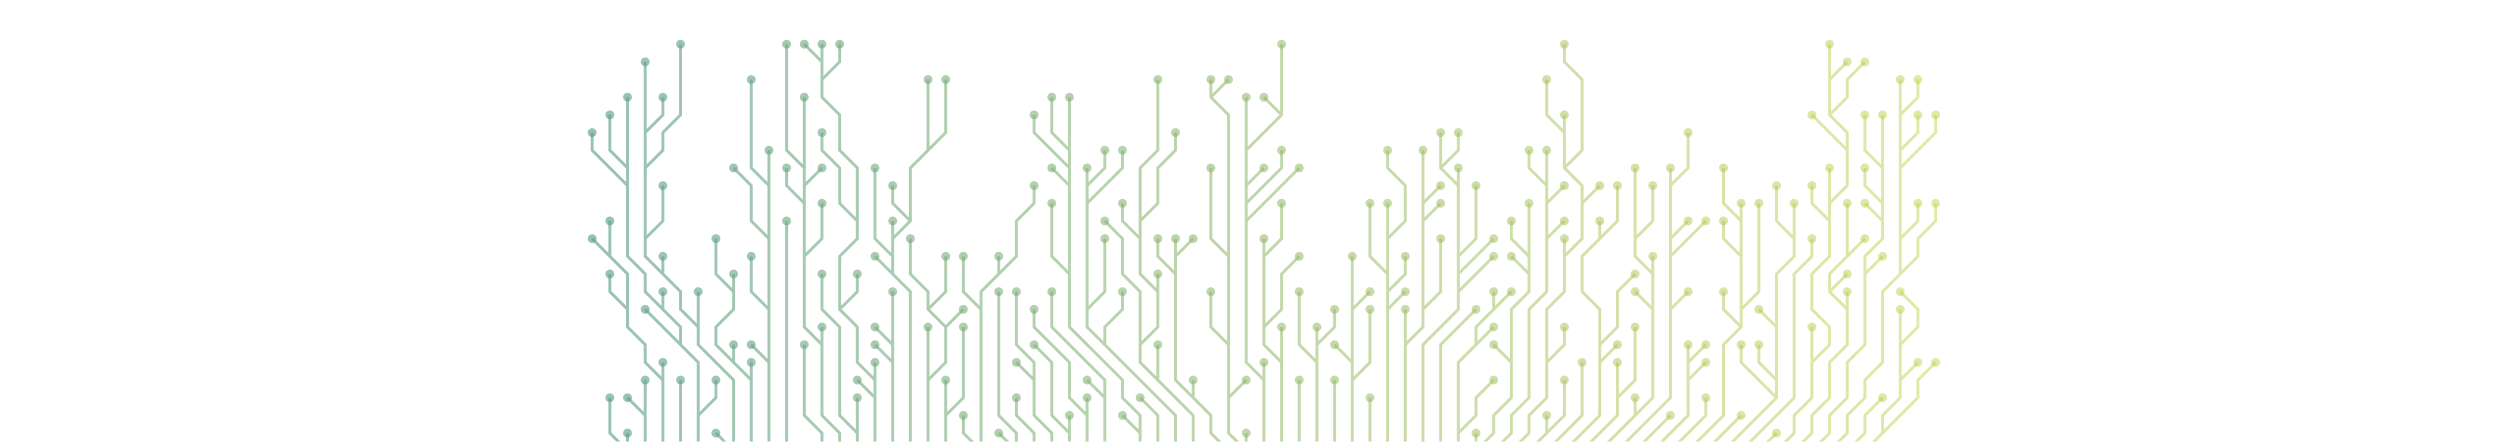 <svg xmlns="http://www.w3.org/2000/svg" version="1.1" xmlns:xlink="http://www.w3.org/1999/xlink" xmlns:svgjs="http://svgjs.com/svgjs" width="1980" height="350" preserveAspectRatio="none" viewBox="0 0 1980 350">
    <g mask="url(&quot;#SvgjsMask1333&quot;)" fill="none">
        <g mask="url(&quot;#SvgjsMask1335&quot;)">
            <path d="M973 203L959 189L959 175L959 161L959 147L959 133M973 273L959 259L959 245L959 231M987 357L987 343M959 77L973 63M973 315L987 301M987 371L987 357L973 343L973 329L973 315L973 301L973 287L973 273L973 259L973 245L973 231L973 217L973 203L973 189L973 175L973 161L973 147L973 133L973 119L973 105L973 91L959 77L959 63" stroke="url(#SvgjsLinearGradient1334)" stroke-width="2.33"></path>
            <path d="M955.5 63 a3.5 3.5 0 1 0 7 0 a3.5 3.5 0 1 0 -7 0zM955.5 133 a3.5 3.5 0 1 0 7 0 a3.5 3.5 0 1 0 -7 0zM955.5 231 a3.5 3.5 0 1 0 7 0 a3.5 3.5 0 1 0 -7 0zM983.5 343 a3.5 3.5 0 1 0 7 0 a3.5 3.5 0 1 0 -7 0zM969.5 63 a3.5 3.5 0 1 0 7 0 a3.5 3.5 0 1 0 -7 0zM983.5 301 a3.5 3.5 0 1 0 7 0 a3.5 3.5 0 1 0 -7 0z" fill="url(#SvgjsLinearGradient1334)"></path>
            <path d="M987 119L987 105L987 91L987 77M987 147L1001 133M1001 301L1001 287M987 161L1001 147L1015 133L1015 119M987 175L1001 161L1015 147L1029 133M1015 91L1001 77M1001 371L1001 357L1001 343L1001 329L1001 315L1001 301L987 287L987 273L987 259L987 245L987 231L987 217L987 203L987 189L987 175L987 161L987 147L987 133L987 119L1001 105L1015 91L1015 77L1015 63L1015 49L1015 35" stroke="url(#SvgjsLinearGradient1334)" stroke-width="2.33"></path>
            <path d="M1011.5 35 a3.5 3.5 0 1 0 7 0 a3.5 3.5 0 1 0 -7 0zM983.5 77 a3.5 3.5 0 1 0 7 0 a3.5 3.5 0 1 0 -7 0zM997.5 133 a3.5 3.5 0 1 0 7 0 a3.5 3.5 0 1 0 -7 0zM997.5 287 a3.5 3.5 0 1 0 7 0 a3.5 3.5 0 1 0 -7 0zM1011.5 119 a3.5 3.5 0 1 0 7 0 a3.5 3.5 0 1 0 -7 0zM1025.5 133 a3.5 3.5 0 1 0 7 0 a3.5 3.5 0 1 0 -7 0zM997.5 77 a3.5 3.5 0 1 0 7 0 a3.5 3.5 0 1 0 -7 0z" fill="url(#SvgjsLinearGradient1334)"></path>
            <path d="M931 203L945 189M945 315L945 301M931 217L917 203L917 189M973 371L973 357L959 343L959 329L945 315L931 301L931 287L931 273L931 259L931 245L931 231L931 217L931 203L931 189" stroke="url(#SvgjsLinearGradient1334)" stroke-width="2.33"></path>
            <path d="M927.5 189 a3.5 3.5 0 1 0 7 0 a3.5 3.5 0 1 0 -7 0zM941.5 189 a3.5 3.5 0 1 0 7 0 a3.5 3.5 0 1 0 -7 0zM941.5 301 a3.5 3.5 0 1 0 7 0 a3.5 3.5 0 1 0 -7 0zM913.5 189 a3.5 3.5 0 1 0 7 0 a3.5 3.5 0 1 0 -7 0z" fill="url(#SvgjsLinearGradient1334)"></path>
            <path d="M1001 259L1015 245L1015 231L1015 217L1029 203M1001 203L1015 189L1015 175L1015 161M1015 287L1015 273L1015 259M1015 371L1015 357L1015 343L1015 329L1015 315L1015 301L1015 287L1001 273L1001 259L1001 245L1001 231L1001 217L1001 203L1001 189" stroke="url(#SvgjsLinearGradient1334)" stroke-width="2.33"></path>
            <path d="M997.5 189 a3.5 3.5 0 1 0 7 0 a3.5 3.5 0 1 0 -7 0zM1025.5 203 a3.5 3.5 0 1 0 7 0 a3.5 3.5 0 1 0 -7 0zM1011.5 161 a3.5 3.5 0 1 0 7 0 a3.5 3.5 0 1 0 -7 0zM1011.5 259 a3.5 3.5 0 1 0 7 0 a3.5 3.5 0 1 0 -7 0z" fill="url(#SvgjsLinearGradient1334)"></path>
            <path d="M903 189L889 175L889 161M917 231L917 217M917 301L917 287L917 273M903 273L903 259L903 245L903 231L889 217L889 203L889 189L875 175M903 175L917 161L917 147L917 133L931 119L931 105M959 371L945 357L945 343L945 329L931 315L917 301L903 287L903 273L917 259L917 245L917 231L903 217L903 203L903 189L903 175L903 161L903 147L903 133L917 119L917 105L917 91L917 77L917 63" stroke="url(#SvgjsLinearGradient1334)" stroke-width="2.33"></path>
            <path d="M913.5 63 a3.5 3.5 0 1 0 7 0 a3.5 3.5 0 1 0 -7 0zM885.5 161 a3.5 3.5 0 1 0 7 0 a3.5 3.5 0 1 0 -7 0zM913.5 217 a3.5 3.5 0 1 0 7 0 a3.5 3.5 0 1 0 -7 0zM913.5 273 a3.5 3.5 0 1 0 7 0 a3.5 3.5 0 1 0 -7 0zM871.5 175 a3.5 3.5 0 1 0 7 0 a3.5 3.5 0 1 0 -7 0zM927.5 105 a3.5 3.5 0 1 0 7 0 a3.5 3.5 0 1 0 -7 0z" fill="url(#SvgjsLinearGradient1334)"></path>
            <path d="M1029 371L1029 357L1029 343L1029 329L1029 315L1029 301" stroke="url(#SvgjsLinearGradient1334)" stroke-width="2.33"></path>
            <path d="M1025.5 301 a3.5 3.5 0 1 0 7 0 a3.5 3.5 0 1 0 -7 0z" fill="url(#SvgjsLinearGradient1334)"></path>
            <path d="M1043 287L1029 273L1029 259L1029 245L1029 231M1043 273L1057 259L1057 245M1043 371L1043 357L1043 343L1043 329L1043 315L1043 301L1043 287L1043 273L1043 259" stroke="url(#SvgjsLinearGradient1334)" stroke-width="2.33"></path>
            <path d="M1039.5 259 a3.5 3.5 0 1 0 7 0 a3.5 3.5 0 1 0 -7 0zM1025.5 231 a3.5 3.5 0 1 0 7 0 a3.5 3.5 0 1 0 -7 0zM1053.5 245 a3.5 3.5 0 1 0 7 0 a3.5 3.5 0 1 0 -7 0z" fill="url(#SvgjsLinearGradient1334)"></path>
            <path d="M861 245L875 231L875 217L875 203L875 189M861 147L875 133L875 119M875 273L875 259L889 245L889 231M861 161L875 147L889 133L889 119M931 371L931 357L931 343L931 329L917 315L903 301L889 287L875 273L861 259L861 245L861 231L861 217L861 203L861 189L861 175L861 161L861 147L861 133" stroke="url(#SvgjsLinearGradient1334)" stroke-width="2.33"></path>
            <path d="M857.5 133 a3.5 3.5 0 1 0 7 0 a3.5 3.5 0 1 0 -7 0zM871.5 189 a3.5 3.5 0 1 0 7 0 a3.5 3.5 0 1 0 -7 0zM871.5 119 a3.5 3.5 0 1 0 7 0 a3.5 3.5 0 1 0 -7 0zM885.5 231 a3.5 3.5 0 1 0 7 0 a3.5 3.5 0 1 0 -7 0zM885.5 119 a3.5 3.5 0 1 0 7 0 a3.5 3.5 0 1 0 -7 0z" fill="url(#SvgjsLinearGradient1334)"></path>
            <path d="M1057 371L1057 357L1057 343L1057 329L1057 315L1057 301" stroke="url(#SvgjsLinearGradient1334)" stroke-width="2.33"></path>
            <path d="M1053.5 301 a3.5 3.5 0 1 0 7 0 a3.5 3.5 0 1 0 -7 0z" fill="url(#SvgjsLinearGradient1334)"></path>
            <path d="M917 371L917 357L917 343L917 329L903 315" stroke="url(#SvgjsLinearGradient1334)" stroke-width="2.33"></path>
            <path d="M899.5 315 a3.5 3.5 0 1 0 7 0 a3.5 3.5 0 1 0 -7 0z" fill="url(#SvgjsLinearGradient1334)"></path>
            <path d="M1071 301L1085 287L1085 273L1085 259L1085 245M1071 287L1057 273M1071 245L1071 231L1071 217L1071 203M1071 371L1071 357L1071 343L1071 329L1071 315L1071 301L1071 287L1071 273L1071 259L1071 245L1085 231" stroke="url(#SvgjsLinearGradient1334)" stroke-width="2.33"></path>
            <path d="M1081.5 231 a3.5 3.5 0 1 0 7 0 a3.5 3.5 0 1 0 -7 0zM1081.5 245 a3.5 3.5 0 1 0 7 0 a3.5 3.5 0 1 0 -7 0zM1053.5 273 a3.5 3.5 0 1 0 7 0 a3.5 3.5 0 1 0 -7 0zM1067.5 203 a3.5 3.5 0 1 0 7 0 a3.5 3.5 0 1 0 -7 0z" fill="url(#SvgjsLinearGradient1334)"></path>
            <path d="M847 133L833 119L819 105L819 91M847 147L833 133M847 119L847 105L847 91L847 77M847 217L833 203L833 189L833 175L833 161M903 343L889 329M903 371L903 357L903 343L903 329L889 315L889 301L875 287L861 273L847 259L847 245L847 231L847 217L847 203L847 189L847 175L847 161L847 147L847 133L847 119L833 105L833 91L833 77" stroke="url(#SvgjsLinearGradient1334)" stroke-width="2.33"></path>
            <path d="M829.5 77 a3.5 3.5 0 1 0 7 0 a3.5 3.5 0 1 0 -7 0zM815.5 91 a3.5 3.5 0 1 0 7 0 a3.5 3.5 0 1 0 -7 0zM829.5 133 a3.5 3.5 0 1 0 7 0 a3.5 3.5 0 1 0 -7 0zM843.5 77 a3.5 3.5 0 1 0 7 0 a3.5 3.5 0 1 0 -7 0zM829.5 161 a3.5 3.5 0 1 0 7 0 a3.5 3.5 0 1 0 -7 0zM885.5 329 a3.5 3.5 0 1 0 7 0 a3.5 3.5 0 1 0 -7 0z" fill="url(#SvgjsLinearGradient1334)"></path>
            <path d="M1085 371L1085 357L1085 343L1085 329L1085 315" stroke="url(#SvgjsLinearGradient1334)" stroke-width="2.33"></path>
            <path d="M1081.5 315 a3.5 3.5 0 1 0 7 0 a3.5 3.5 0 1 0 -7 0z" fill="url(#SvgjsLinearGradient1334)"></path>
            <path d="M1099 217L1085 203L1085 189L1085 175L1085 161M1099 231L1113 217L1113 203M1099 189L1113 175L1113 161L1113 147L1099 133L1099 119M1099 245L1113 231M1099 371L1099 357L1099 343L1099 329L1099 315L1099 301L1099 287L1099 273L1099 259L1099 245L1099 231L1099 217L1099 203L1099 189L1099 175L1099 161" stroke="url(#SvgjsLinearGradient1334)" stroke-width="2.33"></path>
            <path d="M1095.5 161 a3.5 3.5 0 1 0 7 0 a3.5 3.5 0 1 0 -7 0zM1081.5 161 a3.5 3.5 0 1 0 7 0 a3.5 3.5 0 1 0 -7 0zM1109.5 203 a3.5 3.5 0 1 0 7 0 a3.5 3.5 0 1 0 -7 0zM1095.5 119 a3.5 3.5 0 1 0 7 0 a3.5 3.5 0 1 0 -7 0zM1109.5 231 a3.5 3.5 0 1 0 7 0 a3.5 3.5 0 1 0 -7 0z" fill="url(#SvgjsLinearGradient1334)"></path>
            <path d="M875 315L861 301M875 371L875 357L875 343L875 329L875 315L875 301L861 287L847 273L833 259L833 245L833 231" stroke="url(#SvgjsLinearGradient1334)" stroke-width="2.33"></path>
            <path d="M829.5 231 a3.5 3.5 0 1 0 7 0 a3.5 3.5 0 1 0 -7 0zM857.5 301 a3.5 3.5 0 1 0 7 0 a3.5 3.5 0 1 0 -7 0z" fill="url(#SvgjsLinearGradient1334)"></path>
            <path d="M1127 245L1141 231L1141 217L1141 203L1141 189M1127 161L1141 147M1113 273L1113 259L1113 245M1127 175L1141 161M1113 371L1113 357L1113 343L1113 329L1113 315L1113 301L1113 287L1113 273L1127 259L1127 245L1127 231L1127 217L1127 203L1127 189L1127 175L1127 161L1127 147L1127 133L1127 119" stroke="url(#SvgjsLinearGradient1334)" stroke-width="2.33"></path>
            <path d="M1123.5 119 a3.5 3.5 0 1 0 7 0 a3.5 3.5 0 1 0 -7 0zM1137.5 189 a3.5 3.5 0 1 0 7 0 a3.5 3.5 0 1 0 -7 0zM1137.5 147 a3.5 3.5 0 1 0 7 0 a3.5 3.5 0 1 0 -7 0zM1109.5 245 a3.5 3.5 0 1 0 7 0 a3.5 3.5 0 1 0 -7 0zM1137.5 161 a3.5 3.5 0 1 0 7 0 a3.5 3.5 0 1 0 -7 0z" fill="url(#SvgjsLinearGradient1334)"></path>
            <path d="M861 329L861 315M861 371L861 357L861 343L861 329L847 315L847 301L847 287L833 273L819 259L819 245" stroke="url(#SvgjsLinearGradient1334)" stroke-width="2.33"></path>
            <path d="M815.5 245 a3.5 3.5 0 1 0 7 0 a3.5 3.5 0 1 0 -7 0zM857.5 315 a3.5 3.5 0 1 0 7 0 a3.5 3.5 0 1 0 -7 0z" fill="url(#SvgjsLinearGradient1334)"></path>
            <path d="M1155 203L1169 189L1169 175L1169 161L1169 147M1155 217L1169 203L1183 189M1141 133L1155 119L1155 105M1155 231L1169 217L1183 203M1155 147L1155 133M1127 371L1127 357L1127 343L1127 329L1127 315L1127 301L1127 287L1127 273L1141 259L1155 245L1155 231L1155 217L1155 203L1155 189L1155 175L1155 161L1155 147L1141 133L1141 119L1141 105" stroke="url(#SvgjsLinearGradient1334)" stroke-width="2.33"></path>
            <path d="M1137.5 105 a3.5 3.5 0 1 0 7 0 a3.5 3.5 0 1 0 -7 0zM1165.5 147 a3.5 3.5 0 1 0 7 0 a3.5 3.5 0 1 0 -7 0zM1179.5 189 a3.5 3.5 0 1 0 7 0 a3.5 3.5 0 1 0 -7 0zM1151.5 105 a3.5 3.5 0 1 0 7 0 a3.5 3.5 0 1 0 -7 0zM1179.5 203 a3.5 3.5 0 1 0 7 0 a3.5 3.5 0 1 0 -7 0zM1151.5 133 a3.5 3.5 0 1 0 7 0 a3.5 3.5 0 1 0 -7 0z" fill="url(#SvgjsLinearGradient1334)"></path>
            <path d="M847 343L847 329M847 371L847 357L847 343L833 329L833 315L833 301L833 287L819 273" stroke="url(#SvgjsLinearGradient1334)" stroke-width="2.33"></path>
            <path d="M815.5 273 a3.5 3.5 0 1 0 7 0 a3.5 3.5 0 1 0 -7 0zM843.5 329 a3.5 3.5 0 1 0 7 0 a3.5 3.5 0 1 0 -7 0z" fill="url(#SvgjsLinearGradient1334)"></path>
            <path d="M1141 371L1141 357L1141 343L1141 329L1141 315L1141 301L1141 287L1141 273L1155 259L1169 245" stroke="url(#SvgjsLinearGradient1334)" stroke-width="2.33"></path>
            <path d="M1165.5 245 a3.5 3.5 0 1 0 7 0 a3.5 3.5 0 1 0 -7 0z" fill="url(#SvgjsLinearGradient1334)"></path>
            <path d="M819 301L805 287M833 371L833 357L833 343L819 329L819 315L819 301L819 287L805 273L805 259L805 245L805 231" stroke="url(#SvgjsLinearGradient1334)" stroke-width="2.33"></path>
            <path d="M801.5 231 a3.5 3.5 0 1 0 7 0 a3.5 3.5 0 1 0 -7 0zM801.5 287 a3.5 3.5 0 1 0 7 0 a3.5 3.5 0 1 0 -7 0z" fill="url(#SvgjsLinearGradient1334)"></path>
            <path d="M1183 245L1183 231M1155 343L1169 329L1169 315L1183 301M1169 273L1183 259M1155 371L1155 357L1155 343L1155 329L1155 315L1155 301L1155 287L1169 273L1169 259L1183 245L1197 231" stroke="url(#SvgjsLinearGradient1334)" stroke-width="2.33"></path>
            <path d="M1193.5 231 a3.5 3.5 0 1 0 7 0 a3.5 3.5 0 1 0 -7 0zM1179.5 231 a3.5 3.5 0 1 0 7 0 a3.5 3.5 0 1 0 -7 0zM1179.5 301 a3.5 3.5 0 1 0 7 0 a3.5 3.5 0 1 0 -7 0zM1179.5 259 a3.5 3.5 0 1 0 7 0 a3.5 3.5 0 1 0 -7 0z" fill="url(#SvgjsLinearGradient1334)"></path>
            <path d="M819 371L819 357L819 343L805 329L805 315" stroke="url(#SvgjsLinearGradient1334)" stroke-width="2.33"></path>
            <path d="M801.5 315 a3.5 3.5 0 1 0 7 0 a3.5 3.5 0 1 0 -7 0z" fill="url(#SvgjsLinearGradient1334)"></path>
            <path d="M1211 203L1197 189L1197 175M1169 357L1169 343M1211 217L1197 203M1197 287L1183 273M1169 371L1169 357L1183 343L1183 329L1197 315L1197 301L1197 287L1197 273L1197 259L1197 245L1211 231L1211 217L1211 203L1211 189L1211 175L1211 161" stroke="url(#SvgjsLinearGradient1334)" stroke-width="2.33"></path>
            <path d="M1207.5 161 a3.5 3.5 0 1 0 7 0 a3.5 3.5 0 1 0 -7 0zM1193.5 175 a3.5 3.5 0 1 0 7 0 a3.5 3.5 0 1 0 -7 0zM1165.5 343 a3.5 3.5 0 1 0 7 0 a3.5 3.5 0 1 0 -7 0zM1193.5 203 a3.5 3.5 0 1 0 7 0 a3.5 3.5 0 1 0 -7 0zM1179.5 273 a3.5 3.5 0 1 0 7 0 a3.5 3.5 0 1 0 -7 0z" fill="url(#SvgjsLinearGradient1334)"></path>
            <path d="M805 357L791 343M805 371L805 357L805 343L791 329L791 315L791 301L791 287L791 273L791 259L791 245L791 231" stroke="url(#SvgjsLinearGradient1334)" stroke-width="2.33"></path>
            <path d="M787.5 231 a3.5 3.5 0 1 0 7 0 a3.5 3.5 0 1 0 -7 0zM787.5 343 a3.5 3.5 0 1 0 7 0 a3.5 3.5 0 1 0 -7 0z" fill="url(#SvgjsLinearGradient1334)"></path>
            <path d="M1225 189L1239 175M1225 161L1239 147M1225 147L1211 133L1211 119M1183 371L1183 357L1197 343L1197 329L1211 315L1211 301L1211 287L1211 273L1211 259L1211 245L1225 231L1225 217L1225 203L1225 189L1225 175L1225 161L1225 147L1225 133L1225 119" stroke="url(#SvgjsLinearGradient1334)" stroke-width="2.33"></path>
            <path d="M1221.5 119 a3.5 3.5 0 1 0 7 0 a3.5 3.5 0 1 0 -7 0zM1235.5 175 a3.5 3.5 0 1 0 7 0 a3.5 3.5 0 1 0 -7 0zM1235.5 147 a3.5 3.5 0 1 0 7 0 a3.5 3.5 0 1 0 -7 0zM1207.5 119 a3.5 3.5 0 1 0 7 0 a3.5 3.5 0 1 0 -7 0z" fill="url(#SvgjsLinearGradient1334)"></path>
            <path d="M791 217L805 203L805 189L805 175L819 161L819 147M777 357L763 343L763 329M777 245L763 231L763 217L763 203M791 371L777 357L777 343L777 329L777 315L777 301L777 287L777 273L777 259L777 245L777 231L791 217L791 203" stroke="url(#SvgjsLinearGradient1334)" stroke-width="2.33"></path>
            <path d="M787.5 203 a3.5 3.5 0 1 0 7 0 a3.5 3.5 0 1 0 -7 0zM815.5 147 a3.5 3.5 0 1 0 7 0 a3.5 3.5 0 1 0 -7 0zM759.5 329 a3.5 3.5 0 1 0 7 0 a3.5 3.5 0 1 0 -7 0zM759.5 203 a3.5 3.5 0 1 0 7 0 a3.5 3.5 0 1 0 -7 0z" fill="url(#SvgjsLinearGradient1334)"></path>
            <path d="M1239 133L1253 119L1253 105L1253 91L1253 77L1253 63L1239 49L1239 35M1253 161L1267 147M1239 203L1239 189M1225 287L1239 273L1239 259M1239 105L1225 91L1225 77L1225 63M1197 371L1197 357L1211 343L1211 329L1225 315L1225 301L1225 287L1225 273L1225 259L1225 245L1239 231L1239 217L1239 203L1253 189L1253 175L1253 161L1253 147L1239 133L1239 119L1239 105L1239 91" stroke="url(#SvgjsLinearGradient1334)" stroke-width="2.33"></path>
            <path d="M1235.5 91 a3.5 3.5 0 1 0 7 0 a3.5 3.5 0 1 0 -7 0zM1235.5 35 a3.5 3.5 0 1 0 7 0 a3.5 3.5 0 1 0 -7 0zM1263.5 147 a3.5 3.5 0 1 0 7 0 a3.5 3.5 0 1 0 -7 0zM1235.5 189 a3.5 3.5 0 1 0 7 0 a3.5 3.5 0 1 0 -7 0zM1235.5 259 a3.5 3.5 0 1 0 7 0 a3.5 3.5 0 1 0 -7 0zM1221.5 63 a3.5 3.5 0 1 0 7 0 a3.5 3.5 0 1 0 -7 0z" fill="url(#SvgjsLinearGradient1334)"></path>
            <path d="M1225 343L1225 329M1211 371L1211 357L1225 343L1239 329L1239 315L1239 301" stroke="url(#SvgjsLinearGradient1334)" stroke-width="2.33"></path>
            <path d="M1235.5 301 a3.5 3.5 0 1 0 7 0 a3.5 3.5 0 1 0 -7 0zM1221.5 329 a3.5 3.5 0 1 0 7 0 a3.5 3.5 0 1 0 -7 0z" fill="url(#SvgjsLinearGradient1334)"></path>
            <path d="M749 329L749 315L749 301M763 371L749 357L749 343L749 329L763 315L763 301L763 287L763 273L763 259" stroke="url(#SvgjsLinearGradient1334)" stroke-width="2.33"></path>
            <path d="M759.5 259 a3.5 3.5 0 1 0 7 0 a3.5 3.5 0 1 0 -7 0zM745.5 301 a3.5 3.5 0 1 0 7 0 a3.5 3.5 0 1 0 -7 0z" fill="url(#SvgjsLinearGradient1334)"></path>
            <path d="M1225 371L1225 357L1239 343L1253 329L1253 315L1253 301L1253 287" stroke="url(#SvgjsLinearGradient1334)" stroke-width="2.33"></path>
            <path d="M1249.5 287 a3.5 3.5 0 1 0 7 0 a3.5 3.5 0 1 0 -7 0z" fill="url(#SvgjsLinearGradient1334)"></path>
            <path d="M1267 189L1281 175L1281 161L1281 147M1267 273L1281 259L1281 245L1281 231L1295 217M1267 287L1281 273M1239 371L1239 357L1253 343L1267 329L1267 315L1267 301L1267 287L1267 273L1267 259L1267 245L1253 231L1253 217L1253 203L1267 189L1267 175" stroke="url(#SvgjsLinearGradient1334)" stroke-width="2.33"></path>
            <path d="M1263.5 175 a3.5 3.5 0 1 0 7 0 a3.5 3.5 0 1 0 -7 0zM1277.5 147 a3.5 3.5 0 1 0 7 0 a3.5 3.5 0 1 0 -7 0zM1291.5 217 a3.5 3.5 0 1 0 7 0 a3.5 3.5 0 1 0 -7 0zM1277.5 273 a3.5 3.5 0 1 0 7 0 a3.5 3.5 0 1 0 -7 0z" fill="url(#SvgjsLinearGradient1334)"></path>
            <path d="M735 245L749 231L749 217L749 203M735 301L735 287L735 273L735 259M749 259L763 245M735 371L735 357L735 343L735 329L735 315L735 301L749 287L749 273L749 259L735 245L735 231L721 217L721 203L721 189" stroke="url(#SvgjsLinearGradient1334)" stroke-width="2.33"></path>
            <path d="M717.5 189 a3.5 3.5 0 1 0 7 0 a3.5 3.5 0 1 0 -7 0zM745.5 203 a3.5 3.5 0 1 0 7 0 a3.5 3.5 0 1 0 -7 0zM731.5 259 a3.5 3.5 0 1 0 7 0 a3.5 3.5 0 1 0 -7 0zM759.5 245 a3.5 3.5 0 1 0 7 0 a3.5 3.5 0 1 0 -7 0z" fill="url(#SvgjsLinearGradient1334)"></path>
            <path d="M1281 315L1281 301L1281 287M1253 371L1253 357L1267 343L1281 329L1281 315L1295 301L1295 287L1295 273L1295 259" stroke="url(#SvgjsLinearGradient1334)" stroke-width="2.33"></path>
            <path d="M1291.5 259 a3.5 3.5 0 1 0 7 0 a3.5 3.5 0 1 0 -7 0zM1277.5 287 a3.5 3.5 0 1 0 7 0 a3.5 3.5 0 1 0 -7 0z" fill="url(#SvgjsLinearGradient1334)"></path>
            <path d="M721 175L707 161L707 147M735 119L749 105L749 91L749 77L749 63M707 203L693 189L693 175L693 161L693 147L693 133M707 189L707 175M707 217L693 203M721 371L721 357L721 343L721 329L721 315L721 301L721 287L721 273L721 259L721 245L721 231L707 217L707 203L707 189L721 175L721 161L721 147L721 133L735 119L735 105L735 91L735 77L735 63" stroke="url(#SvgjsLinearGradient1334)" stroke-width="2.33"></path>
            <path d="M731.5 63 a3.5 3.5 0 1 0 7 0 a3.5 3.5 0 1 0 -7 0zM703.5 147 a3.5 3.5 0 1 0 7 0 a3.5 3.5 0 1 0 -7 0zM745.5 63 a3.5 3.5 0 1 0 7 0 a3.5 3.5 0 1 0 -7 0zM689.5 133 a3.5 3.5 0 1 0 7 0 a3.5 3.5 0 1 0 -7 0zM703.5 175 a3.5 3.5 0 1 0 7 0 a3.5 3.5 0 1 0 -7 0zM689.5 203 a3.5 3.5 0 1 0 7 0 a3.5 3.5 0 1 0 -7 0z" fill="url(#SvgjsLinearGradient1334)"></path>
            <path d="M1295 189L1309 175L1309 161L1309 147M1295 329L1295 315M1309 245L1295 231M1309 217L1309 203M1267 371L1267 357L1281 343L1295 329L1309 315L1309 301L1309 287L1309 273L1309 259L1309 245L1309 231L1309 217L1295 203L1295 189L1295 175L1295 161L1295 147L1295 133" stroke="url(#SvgjsLinearGradient1334)" stroke-width="2.33"></path>
            <path d="M1291.5 133 a3.5 3.5 0 1 0 7 0 a3.5 3.5 0 1 0 -7 0zM1305.5 147 a3.5 3.5 0 1 0 7 0 a3.5 3.5 0 1 0 -7 0zM1291.5 315 a3.5 3.5 0 1 0 7 0 a3.5 3.5 0 1 0 -7 0zM1291.5 231 a3.5 3.5 0 1 0 7 0 a3.5 3.5 0 1 0 -7 0zM1305.5 203 a3.5 3.5 0 1 0 7 0 a3.5 3.5 0 1 0 -7 0z" fill="url(#SvgjsLinearGradient1334)"></path>
            <path d="M707 273L707 259L707 245L707 231M707 287L693 273M707 371L707 357L707 343L707 329L707 315L707 301L707 287L707 273L693 259" stroke="url(#SvgjsLinearGradient1334)" stroke-width="2.33"></path>
            <path d="M689.5 259 a3.5 3.5 0 1 0 7 0 a3.5 3.5 0 1 0 -7 0zM703.5 231 a3.5 3.5 0 1 0 7 0 a3.5 3.5 0 1 0 -7 0zM689.5 273 a3.5 3.5 0 1 0 7 0 a3.5 3.5 0 1 0 -7 0z" fill="url(#SvgjsLinearGradient1334)"></path>
            <path d="M1323 245L1337 231M1323 189L1337 175M1323 147L1337 133L1337 119L1337 105M1323 203L1337 189L1351 175M1281 371L1281 357L1295 343L1309 329L1323 315L1323 301L1323 287L1323 273L1323 259L1323 245L1323 231L1323 217L1323 203L1323 189L1323 175L1323 161L1323 147L1323 133" stroke="url(#SvgjsLinearGradient1334)" stroke-width="2.33"></path>
            <path d="M1319.5 133 a3.5 3.5 0 1 0 7 0 a3.5 3.5 0 1 0 -7 0zM1333.5 231 a3.5 3.5 0 1 0 7 0 a3.5 3.5 0 1 0 -7 0zM1333.5 175 a3.5 3.5 0 1 0 7 0 a3.5 3.5 0 1 0 -7 0zM1333.5 105 a3.5 3.5 0 1 0 7 0 a3.5 3.5 0 1 0 -7 0zM1347.5 175 a3.5 3.5 0 1 0 7 0 a3.5 3.5 0 1 0 -7 0z" fill="url(#SvgjsLinearGradient1334)"></path>
            <path d="M693 315L679 301M679 175L665 161L665 147L665 133L651 119L651 105M651 63L665 49L665 35M665 245L679 231L679 217M651 49L637 35M693 301L693 287M693 371L693 357L693 343L693 329L693 315L693 301L679 287L679 273L679 259L665 245L665 231L665 217L665 203L679 189L679 175L679 161L679 147L679 133L665 119L665 105L665 91L651 77L651 63L651 49L651 35" stroke="url(#SvgjsLinearGradient1334)" stroke-width="2.33"></path>
            <path d="M647.5 35 a3.5 3.5 0 1 0 7 0 a3.5 3.5 0 1 0 -7 0zM675.5 301 a3.5 3.5 0 1 0 7 0 a3.5 3.5 0 1 0 -7 0zM647.5 105 a3.5 3.5 0 1 0 7 0 a3.5 3.5 0 1 0 -7 0zM661.5 35 a3.5 3.5 0 1 0 7 0 a3.5 3.5 0 1 0 -7 0zM675.5 217 a3.5 3.5 0 1 0 7 0 a3.5 3.5 0 1 0 -7 0zM633.5 35 a3.5 3.5 0 1 0 7 0 a3.5 3.5 0 1 0 -7 0zM689.5 287 a3.5 3.5 0 1 0 7 0 a3.5 3.5 0 1 0 -7 0z" fill="url(#SvgjsLinearGradient1334)"></path>
            <path d="M1295 371L1295 357L1309 343L1323 329" stroke="url(#SvgjsLinearGradient1334)" stroke-width="2.33"></path>
            <path d="M1319.5 329 a3.5 3.5 0 1 0 7 0 a3.5 3.5 0 1 0 -7 0z" fill="url(#SvgjsLinearGradient1334)"></path>
            <path d="M679 343L679 329L679 315M679 371L679 357L679 343L665 329L665 315L665 301L665 287L665 273L665 259L651 245L651 231L651 217" stroke="url(#SvgjsLinearGradient1334)" stroke-width="2.33"></path>
            <path d="M647.5 217 a3.5 3.5 0 1 0 7 0 a3.5 3.5 0 1 0 -7 0zM675.5 315 a3.5 3.5 0 1 0 7 0 a3.5 3.5 0 1 0 -7 0z" fill="url(#SvgjsLinearGradient1334)"></path>
            <path d="M1337 287L1351 273M1337 301L1351 287M1309 371L1309 357L1323 343L1337 329L1337 315L1337 301L1337 287L1337 273" stroke="url(#SvgjsLinearGradient1334)" stroke-width="2.33"></path>
            <path d="M1333.5 273 a3.5 3.5 0 1 0 7 0 a3.5 3.5 0 1 0 -7 0zM1347.5 273 a3.5 3.5 0 1 0 7 0 a3.5 3.5 0 1 0 -7 0zM1347.5 287 a3.5 3.5 0 1 0 7 0 a3.5 3.5 0 1 0 -7 0z" fill="url(#SvgjsLinearGradient1334)"></path>
            <path d="M637 203L651 189L651 175L651 161M637 133L623 119L623 105L623 91L623 77L623 63L623 49L623 35M637 161L623 147L623 133M651 273L651 259M637 147L651 133M665 371L665 357L665 343L651 329L651 315L651 301L651 287L651 273L637 259L637 245L637 231L637 217L637 203L637 189L637 175L637 161L637 147L637 133L637 119L637 105L637 91L637 77" stroke="url(#SvgjsLinearGradient1334)" stroke-width="2.33"></path>
            <path d="M633.5 77 a3.5 3.5 0 1 0 7 0 a3.5 3.5 0 1 0 -7 0zM647.5 161 a3.5 3.5 0 1 0 7 0 a3.5 3.5 0 1 0 -7 0zM619.5 35 a3.5 3.5 0 1 0 7 0 a3.5 3.5 0 1 0 -7 0zM619.5 133 a3.5 3.5 0 1 0 7 0 a3.5 3.5 0 1 0 -7 0zM647.5 259 a3.5 3.5 0 1 0 7 0 a3.5 3.5 0 1 0 -7 0zM647.5 133 a3.5 3.5 0 1 0 7 0 a3.5 3.5 0 1 0 -7 0z" fill="url(#SvgjsLinearGradient1334)"></path>
            <path d="M1323 371L1323 357L1337 343L1351 329L1351 315" stroke="url(#SvgjsLinearGradient1334)" stroke-width="2.33"></path>
            <path d="M1347.5 315 a3.5 3.5 0 1 0 7 0 a3.5 3.5 0 1 0 -7 0z" fill="url(#SvgjsLinearGradient1334)"></path>
            <path d="M651 371L651 357L651 343L637 329L637 315L637 301L637 287L637 273" stroke="url(#SvgjsLinearGradient1334)" stroke-width="2.33"></path>
            <path d="M633.5 273 a3.5 3.5 0 1 0 7 0 a3.5 3.5 0 1 0 -7 0z" fill="url(#SvgjsLinearGradient1334)"></path>
            <path d="M1379 259L1365 245L1365 231M1379 245L1393 231L1393 217L1393 203L1393 189L1393 175L1393 161M1379 175L1365 161L1365 147L1365 133M1379 203L1365 189L1365 175M1337 371L1337 357L1351 343L1365 329L1365 315L1365 301L1365 287L1365 273L1379 259L1379 245L1379 231L1379 217L1379 203L1379 189L1379 175L1379 161" stroke="url(#SvgjsLinearGradient1334)" stroke-width="2.33"></path>
            <path d="M1375.5 161 a3.5 3.5 0 1 0 7 0 a3.5 3.5 0 1 0 -7 0zM1361.5 231 a3.5 3.5 0 1 0 7 0 a3.5 3.5 0 1 0 -7 0zM1389.5 161 a3.5 3.5 0 1 0 7 0 a3.5 3.5 0 1 0 -7 0zM1361.5 133 a3.5 3.5 0 1 0 7 0 a3.5 3.5 0 1 0 -7 0zM1361.5 175 a3.5 3.5 0 1 0 7 0 a3.5 3.5 0 1 0 -7 0z" fill="url(#SvgjsLinearGradient1334)"></path>
            <path d="M637 371L637 357" stroke="url(#SvgjsLinearGradient1334)" stroke-width="2.33"></path>
            <path d="M633.5 357 a3.5 3.5 0 1 0 7 0 a3.5 3.5 0 1 0 -7 0z" fill="url(#SvgjsLinearGradient1334)"></path>
            <path d="M1351 371L1351 357L1365 343L1379 329" stroke="url(#SvgjsLinearGradient1334)" stroke-width="2.33"></path>
            <path d="M1375.5 329 a3.5 3.5 0 1 0 7 0 a3.5 3.5 0 1 0 -7 0z" fill="url(#SvgjsLinearGradient1334)"></path>
            <path d="M623 371L623 357L623 343L623 329L623 315L623 301L623 287L623 273L623 259L623 245L623 231L623 217L623 203L623 189L623 175" stroke="url(#SvgjsLinearGradient1334)" stroke-width="2.33"></path>
            <path d="M619.5 175 a3.5 3.5 0 1 0 7 0 a3.5 3.5 0 1 0 -7 0z" fill="url(#SvgjsLinearGradient1334)"></path>
            <path d="M1421 189L1407 175L1407 161L1407 147M1407 301L1393 287L1393 273M1407 315L1393 301L1379 287L1379 273M1407 259L1393 245M1365 371L1365 357L1379 343L1393 329L1407 315L1407 301L1407 287L1407 273L1407 259L1407 245L1407 231L1407 217L1421 203L1421 189L1421 175L1421 161" stroke="url(#SvgjsLinearGradient1334)" stroke-width="2.33"></path>
            <path d="M1417.5 161 a3.5 3.5 0 1 0 7 0 a3.5 3.5 0 1 0 -7 0zM1403.5 147 a3.5 3.5 0 1 0 7 0 a3.5 3.5 0 1 0 -7 0zM1389.5 273 a3.5 3.5 0 1 0 7 0 a3.5 3.5 0 1 0 -7 0zM1375.5 273 a3.5 3.5 0 1 0 7 0 a3.5 3.5 0 1 0 -7 0zM1389.5 245 a3.5 3.5 0 1 0 7 0 a3.5 3.5 0 1 0 -7 0z" fill="url(#SvgjsLinearGradient1334)"></path>
            <path d="M609 245L595 231L595 217L595 203M609 147L595 133L595 119L595 105L595 91L595 77L595 63M609 287L595 273M609 189L595 175L595 161L595 147L581 133M609 371L609 357L609 343L609 329L609 315L609 301L609 287L609 273L609 259L609 245L609 231L609 217L609 203L609 189L609 175L609 161L609 147L609 133L609 119" stroke="url(#SvgjsLinearGradient1334)" stroke-width="2.33"></path>
            <path d="M605.5 119 a3.5 3.5 0 1 0 7 0 a3.5 3.5 0 1 0 -7 0zM591.5 203 a3.5 3.5 0 1 0 7 0 a3.5 3.5 0 1 0 -7 0zM591.5 63 a3.5 3.5 0 1 0 7 0 a3.5 3.5 0 1 0 -7 0zM591.5 273 a3.5 3.5 0 1 0 7 0 a3.5 3.5 0 1 0 -7 0zM577.5 133 a3.5 3.5 0 1 0 7 0 a3.5 3.5 0 1 0 -7 0z" fill="url(#SvgjsLinearGradient1334)"></path>
            <path d="M1379 371L1379 357L1393 343L1407 329L1421 315L1421 301L1421 287L1421 273L1421 259L1421 245L1421 231L1421 217L1435 203L1435 189" stroke="url(#SvgjsLinearGradient1334)" stroke-width="2.33"></path>
            <path d="M1431.5 189 a3.5 3.5 0 1 0 7 0 a3.5 3.5 0 1 0 -7 0z" fill="url(#SvgjsLinearGradient1334)"></path>
            <path d="M581 287L581 273M581 231L567 217L567 203L567 189M595 301L595 287M595 371L595 357L595 343L595 329L595 315L595 301L581 287L567 273L567 259L581 245L581 231L581 217" stroke="url(#SvgjsLinearGradient1334)" stroke-width="2.33"></path>
            <path d="M577.5 217 a3.5 3.5 0 1 0 7 0 a3.5 3.5 0 1 0 -7 0zM577.5 273 a3.5 3.5 0 1 0 7 0 a3.5 3.5 0 1 0 -7 0zM563.5 189 a3.5 3.5 0 1 0 7 0 a3.5 3.5 0 1 0 -7 0zM591.5 287 a3.5 3.5 0 1 0 7 0 a3.5 3.5 0 1 0 -7 0z" fill="url(#SvgjsLinearGradient1334)"></path>
            <path d="M1393 371L1393 357L1407 343" stroke="url(#SvgjsLinearGradient1334)" stroke-width="2.33"></path>
            <path d="M1403.5 343 a3.5 3.5 0 1 0 7 0 a3.5 3.5 0 1 0 -7 0z" fill="url(#SvgjsLinearGradient1334)"></path>
            <path d="M511 189L525 175L525 161L525 147M511 105L525 91L525 77M553 259L553 245L553 231M581 357L567 343M525 217L525 203M511 133L525 119L525 105L539 91L539 77L539 63L539 49L539 35M581 371L581 357L581 343L581 329L581 315L581 301L567 287L553 273L553 259L539 245L539 231L525 217L511 203L511 189L511 175L511 161L511 147L511 133L511 119L511 105L511 91L511 77L511 63L511 49" stroke="url(#SvgjsLinearGradient1334)" stroke-width="2.33"></path>
            <path d="M507.5 49 a3.5 3.5 0 1 0 7 0 a3.5 3.5 0 1 0 -7 0zM521.5 147 a3.5 3.5 0 1 0 7 0 a3.5 3.5 0 1 0 -7 0zM521.5 77 a3.5 3.5 0 1 0 7 0 a3.5 3.5 0 1 0 -7 0zM549.5 231 a3.5 3.5 0 1 0 7 0 a3.5 3.5 0 1 0 -7 0zM563.5 343 a3.5 3.5 0 1 0 7 0 a3.5 3.5 0 1 0 -7 0zM521.5 203 a3.5 3.5 0 1 0 7 0 a3.5 3.5 0 1 0 -7 0zM535.5 35 a3.5 3.5 0 1 0 7 0 a3.5 3.5 0 1 0 -7 0z" fill="url(#SvgjsLinearGradient1334)"></path>
            <path d="M1449 63L1463 49M1449 175L1435 161L1435 147M1463 119L1449 105L1435 91M1435 287L1435 273L1435 259M1449 91L1463 77L1463 63L1477 49M1449 161L1449 147L1449 133M1407 371L1407 357L1421 343L1421 329L1435 315L1435 301L1435 287L1449 273L1449 259L1435 245L1435 231L1435 217L1449 203L1449 189L1449 175L1449 161L1463 147L1463 133L1463 119L1463 105L1449 91L1449 77L1449 63L1449 49L1449 35" stroke="url(#SvgjsLinearGradient1334)" stroke-width="2.33"></path>
            <path d="M1445.5 35 a3.5 3.5 0 1 0 7 0 a3.5 3.5 0 1 0 -7 0zM1459.5 49 a3.5 3.5 0 1 0 7 0 a3.5 3.5 0 1 0 -7 0zM1431.5 147 a3.5 3.5 0 1 0 7 0 a3.5 3.5 0 1 0 -7 0zM1431.5 91 a3.5 3.5 0 1 0 7 0 a3.5 3.5 0 1 0 -7 0zM1431.5 259 a3.5 3.5 0 1 0 7 0 a3.5 3.5 0 1 0 -7 0zM1473.5 49 a3.5 3.5 0 1 0 7 0 a3.5 3.5 0 1 0 -7 0zM1445.5 133 a3.5 3.5 0 1 0 7 0 a3.5 3.5 0 1 0 -7 0z" fill="url(#SvgjsLinearGradient1334)"></path>
            <path d="M497 133L483 119L483 105L483 91M553 329L567 315L567 301M497 147L483 133L469 119L469 105M539 273L525 259L511 245M525 245L525 231M567 371L553 357L553 343L553 329L553 315L553 301L553 287L539 273L539 259L525 245L511 231L511 217L497 203L497 189L497 175L497 161L497 147L497 133L497 119L497 105L497 91L497 77" stroke="url(#SvgjsLinearGradient1334)" stroke-width="2.33"></path>
            <path d="M493.5 77 a3.5 3.5 0 1 0 7 0 a3.5 3.5 0 1 0 -7 0zM479.5 91 a3.5 3.5 0 1 0 7 0 a3.5 3.5 0 1 0 -7 0zM563.5 301 a3.5 3.5 0 1 0 7 0 a3.5 3.5 0 1 0 -7 0zM465.5 105 a3.5 3.5 0 1 0 7 0 a3.5 3.5 0 1 0 -7 0zM507.5 245 a3.5 3.5 0 1 0 7 0 a3.5 3.5 0 1 0 -7 0zM521.5 231 a3.5 3.5 0 1 0 7 0 a3.5 3.5 0 1 0 -7 0z" fill="url(#SvgjsLinearGradient1334)"></path>
            <path d="M1449 231L1463 217M1463 245L1463 231M1463 203L1463 189L1463 175L1463 161M1421 371L1421 357L1435 343L1435 329L1449 315L1449 301L1449 287L1463 273L1463 259L1463 245L1449 231L1449 217L1463 203L1477 189" stroke="url(#SvgjsLinearGradient1334)" stroke-width="2.33"></path>
            <path d="M1473.5 189 a3.5 3.5 0 1 0 7 0 a3.5 3.5 0 1 0 -7 0zM1459.5 217 a3.5 3.5 0 1 0 7 0 a3.5 3.5 0 1 0 -7 0zM1459.5 231 a3.5 3.5 0 1 0 7 0 a3.5 3.5 0 1 0 -7 0zM1459.5 161 a3.5 3.5 0 1 0 7 0 a3.5 3.5 0 1 0 -7 0z" fill="url(#SvgjsLinearGradient1334)"></path>
            <path d="M1477 217L1491 203M1491 133L1477 119L1477 105L1477 91M1491 161L1477 147L1477 133M1491 175L1477 161M1435 371L1435 357L1449 343L1449 329L1463 315L1463 301L1463 287L1477 273L1477 259L1477 245L1477 231L1477 217L1477 203L1491 189L1491 175L1491 161L1491 147L1491 133L1491 119L1491 105L1491 91" stroke="url(#SvgjsLinearGradient1334)" stroke-width="2.33"></path>
            <path d="M1487.5 91 a3.5 3.5 0 1 0 7 0 a3.5 3.5 0 1 0 -7 0zM1487.5 203 a3.5 3.5 0 1 0 7 0 a3.5 3.5 0 1 0 -7 0zM1473.5 91 a3.5 3.5 0 1 0 7 0 a3.5 3.5 0 1 0 -7 0zM1473.5 133 a3.5 3.5 0 1 0 7 0 a3.5 3.5 0 1 0 -7 0zM1473.5 161 a3.5 3.5 0 1 0 7 0 a3.5 3.5 0 1 0 -7 0z" fill="url(#SvgjsLinearGradient1334)"></path>
            <path d="M539 371L539 357L539 343L539 329L539 315L539 301" stroke="url(#SvgjsLinearGradient1334)" stroke-width="2.33"></path>
            <path d="M535.5 301 a3.5 3.5 0 1 0 7 0 a3.5 3.5 0 1 0 -7 0z" fill="url(#SvgjsLinearGradient1334)"></path>
            <path d="M1505 119L1519 105L1519 91M1505 189L1519 175L1519 161M1505 91L1505 77L1505 63M1505 217L1519 203L1519 189L1533 175L1533 161M1505 133L1519 119L1533 105L1533 91M1449 371L1449 357L1463 343L1463 329L1477 315L1477 301L1491 287L1491 273L1491 259L1491 245L1491 231L1505 217L1505 203L1505 189L1505 175L1505 161L1505 147L1505 133L1505 119L1505 105L1505 91L1519 77L1519 63" stroke="url(#SvgjsLinearGradient1334)" stroke-width="2.33"></path>
            <path d="M1515.5 63 a3.5 3.5 0 1 0 7 0 a3.5 3.5 0 1 0 -7 0zM1515.5 91 a3.5 3.5 0 1 0 7 0 a3.5 3.5 0 1 0 -7 0zM1515.5 161 a3.5 3.5 0 1 0 7 0 a3.5 3.5 0 1 0 -7 0zM1501.5 63 a3.5 3.5 0 1 0 7 0 a3.5 3.5 0 1 0 -7 0zM1529.5 161 a3.5 3.5 0 1 0 7 0 a3.5 3.5 0 1 0 -7 0zM1529.5 91 a3.5 3.5 0 1 0 7 0 a3.5 3.5 0 1 0 -7 0z" fill="url(#SvgjsLinearGradient1334)"></path>
            <path d="M483 203L469 189M525 301L525 287M497 245L483 231L483 217M525 371L525 357L525 343L525 329L525 315L525 301L511 287L511 273L497 259L497 245L497 231L497 217L483 203L483 189L483 175" stroke="url(#SvgjsLinearGradient1334)" stroke-width="2.33"></path>
            <path d="M479.5 175 a3.5 3.5 0 1 0 7 0 a3.5 3.5 0 1 0 -7 0zM465.5 189 a3.5 3.5 0 1 0 7 0 a3.5 3.5 0 1 0 -7 0zM521.5 287 a3.5 3.5 0 1 0 7 0 a3.5 3.5 0 1 0 -7 0zM479.5 217 a3.5 3.5 0 1 0 7 0 a3.5 3.5 0 1 0 -7 0z" fill="url(#SvgjsLinearGradient1334)"></path>
            <path d="M1463 371L1463 357L1477 343L1477 329L1491 315" stroke="url(#SvgjsLinearGradient1334)" stroke-width="2.33"></path>
            <path d="M1487.5 315 a3.5 3.5 0 1 0 7 0 a3.5 3.5 0 1 0 -7 0z" fill="url(#SvgjsLinearGradient1334)"></path>
            <path d="M511 329L497 315M511 371L511 357L511 343L511 329L511 315L511 301" stroke="url(#SvgjsLinearGradient1334)" stroke-width="2.33"></path>
            <path d="M507.5 301 a3.5 3.5 0 1 0 7 0 a3.5 3.5 0 1 0 -7 0zM493.5 315 a3.5 3.5 0 1 0 7 0 a3.5 3.5 0 1 0 -7 0z" fill="url(#SvgjsLinearGradient1334)"></path>
            <path d="M1505 301L1519 287M1505 273L1505 259L1505 245M1491 343L1505 329L1519 315L1519 301L1533 287M1477 371L1477 357L1491 343L1491 329L1505 315L1505 301L1505 287L1505 273L1519 259L1519 245L1505 231" stroke="url(#SvgjsLinearGradient1334)" stroke-width="2.33"></path>
            <path d="M1501.5 231 a3.5 3.5 0 1 0 7 0 a3.5 3.5 0 1 0 -7 0zM1515.5 287 a3.5 3.5 0 1 0 7 0 a3.5 3.5 0 1 0 -7 0zM1501.5 245 a3.5 3.5 0 1 0 7 0 a3.5 3.5 0 1 0 -7 0zM1529.5 287 a3.5 3.5 0 1 0 7 0 a3.5 3.5 0 1 0 -7 0z" fill="url(#SvgjsLinearGradient1334)"></path>
            <path d="M497 357L483 343L483 329L483 315M497 371L497 357L497 343" stroke="url(#SvgjsLinearGradient1334)" stroke-width="2.33"></path>
            <path d="M493.5 343 a3.5 3.5 0 1 0 7 0 a3.5 3.5 0 1 0 -7 0zM479.5 315 a3.5 3.5 0 1 0 7 0 a3.5 3.5 0 1 0 -7 0z" fill="url(#SvgjsLinearGradient1334)"></path>
        </g>
    </g>
    <defs>
        <mask id="SvgjsMask1333">
            <rect width="1980" height="350" fill="#ffffff"></rect>
        </mask>
        <linearGradient x1="0" y1="175" x2="1980" y2="175" gradientUnits="userSpaceOnUse" id="SvgjsLinearGradient1334">
            <stop stop-color="rgba(46, 137, 173, 0.71)" offset="0"></stop>
            <stop stop-color="rgba(236, 227, 32, 0.39)" offset="1"></stop>
        </linearGradient>
        <mask id="SvgjsMask1335">
            <rect width="1980" height="350" fill="white"></rect>
            <path d="M957.25 63 a1.75 1.75 0 1 0 3.5 0 a1.75 1.75 0 1 0 -3.5 0zM957.25 133 a1.75 1.75 0 1 0 3.5 0 a1.75 1.75 0 1 0 -3.5 0zM957.25 231 a1.75 1.75 0 1 0 3.5 0 a1.75 1.75 0 1 0 -3.5 0zM985.25 343 a1.75 1.75 0 1 0 3.5 0 a1.75 1.75 0 1 0 -3.5 0zM971.25 63 a1.75 1.75 0 1 0 3.5 0 a1.75 1.75 0 1 0 -3.5 0zM985.25 301 a1.75 1.75 0 1 0 3.5 0 a1.75 1.75 0 1 0 -3.5 0z" fill="black"></path>
            <path d="M1013.25 35 a1.75 1.75 0 1 0 3.5 0 a1.75 1.75 0 1 0 -3.5 0zM985.25 77 a1.75 1.75 0 1 0 3.5 0 a1.75 1.75 0 1 0 -3.5 0zM999.25 133 a1.75 1.75 0 1 0 3.5 0 a1.75 1.75 0 1 0 -3.5 0zM999.25 287 a1.75 1.75 0 1 0 3.5 0 a1.75 1.75 0 1 0 -3.5 0zM1013.25 119 a1.75 1.75 0 1 0 3.5 0 a1.75 1.75 0 1 0 -3.5 0zM1027.25 133 a1.75 1.75 0 1 0 3.5 0 a1.75 1.75 0 1 0 -3.5 0zM999.25 77 a1.75 1.75 0 1 0 3.5 0 a1.75 1.75 0 1 0 -3.5 0z" fill="black"></path>
            <path d="M929.25 189 a1.75 1.75 0 1 0 3.5 0 a1.75 1.75 0 1 0 -3.5 0zM943.25 189 a1.75 1.75 0 1 0 3.5 0 a1.75 1.75 0 1 0 -3.5 0zM943.25 301 a1.75 1.75 0 1 0 3.5 0 a1.75 1.75 0 1 0 -3.5 0zM915.25 189 a1.75 1.75 0 1 0 3.5 0 a1.75 1.75 0 1 0 -3.5 0z" fill="black"></path>
            <path d="M999.25 189 a1.75 1.75 0 1 0 3.5 0 a1.75 1.75 0 1 0 -3.5 0zM1027.25 203 a1.75 1.75 0 1 0 3.5 0 a1.75 1.75 0 1 0 -3.5 0zM1013.25 161 a1.75 1.75 0 1 0 3.5 0 a1.75 1.75 0 1 0 -3.5 0zM1013.25 259 a1.75 1.75 0 1 0 3.5 0 a1.75 1.75 0 1 0 -3.5 0z" fill="black"></path>
            <path d="M915.25 63 a1.75 1.75 0 1 0 3.5 0 a1.75 1.75 0 1 0 -3.5 0zM887.25 161 a1.75 1.75 0 1 0 3.5 0 a1.75 1.75 0 1 0 -3.5 0zM915.25 217 a1.75 1.75 0 1 0 3.5 0 a1.75 1.75 0 1 0 -3.5 0zM915.25 273 a1.75 1.75 0 1 0 3.5 0 a1.75 1.75 0 1 0 -3.5 0zM873.25 175 a1.75 1.75 0 1 0 3.5 0 a1.75 1.75 0 1 0 -3.5 0zM929.25 105 a1.75 1.75 0 1 0 3.5 0 a1.75 1.75 0 1 0 -3.5 0z" fill="black"></path>
            <path d="M1027.25 301 a1.75 1.75 0 1 0 3.5 0 a1.75 1.75 0 1 0 -3.5 0z" fill="black"></path>
            <path d="M1041.25 259 a1.75 1.75 0 1 0 3.5 0 a1.75 1.75 0 1 0 -3.5 0zM1027.25 231 a1.75 1.75 0 1 0 3.5 0 a1.75 1.75 0 1 0 -3.5 0zM1055.25 245 a1.75 1.75 0 1 0 3.5 0 a1.75 1.75 0 1 0 -3.5 0z" fill="black"></path>
            <path d="M859.25 133 a1.75 1.75 0 1 0 3.5 0 a1.75 1.75 0 1 0 -3.5 0zM873.25 189 a1.75 1.75 0 1 0 3.5 0 a1.75 1.75 0 1 0 -3.5 0zM873.25 119 a1.75 1.75 0 1 0 3.5 0 a1.75 1.75 0 1 0 -3.5 0zM887.25 231 a1.75 1.75 0 1 0 3.5 0 a1.75 1.75 0 1 0 -3.5 0zM887.25 119 a1.75 1.75 0 1 0 3.5 0 a1.75 1.75 0 1 0 -3.5 0z" fill="black"></path>
            <path d="M1055.25 301 a1.75 1.75 0 1 0 3.5 0 a1.75 1.75 0 1 0 -3.5 0z" fill="black"></path>
            <path d="M901.25 315 a1.75 1.75 0 1 0 3.5 0 a1.75 1.75 0 1 0 -3.5 0z" fill="black"></path>
            <path d="M1083.25 231 a1.75 1.75 0 1 0 3.5 0 a1.75 1.75 0 1 0 -3.5 0zM1083.25 245 a1.75 1.75 0 1 0 3.5 0 a1.75 1.75 0 1 0 -3.5 0zM1055.25 273 a1.75 1.75 0 1 0 3.5 0 a1.75 1.75 0 1 0 -3.5 0zM1069.25 203 a1.75 1.75 0 1 0 3.5 0 a1.75 1.75 0 1 0 -3.5 0z" fill="black"></path>
            <path d="M831.25 77 a1.75 1.75 0 1 0 3.5 0 a1.75 1.75 0 1 0 -3.5 0zM817.25 91 a1.75 1.75 0 1 0 3.5 0 a1.75 1.75 0 1 0 -3.5 0zM831.25 133 a1.75 1.75 0 1 0 3.5 0 a1.75 1.75 0 1 0 -3.5 0zM845.25 77 a1.75 1.75 0 1 0 3.5 0 a1.75 1.75 0 1 0 -3.5 0zM831.25 161 a1.75 1.75 0 1 0 3.5 0 a1.75 1.75 0 1 0 -3.5 0zM887.25 329 a1.75 1.75 0 1 0 3.5 0 a1.75 1.75 0 1 0 -3.5 0z" fill="black"></path>
            <path d="M1083.25 315 a1.75 1.75 0 1 0 3.5 0 a1.75 1.75 0 1 0 -3.5 0z" fill="black"></path>
            <path d="M1097.25 161 a1.75 1.75 0 1 0 3.5 0 a1.75 1.75 0 1 0 -3.5 0zM1083.25 161 a1.75 1.75 0 1 0 3.5 0 a1.75 1.75 0 1 0 -3.5 0zM1111.25 203 a1.75 1.75 0 1 0 3.5 0 a1.75 1.75 0 1 0 -3.5 0zM1097.25 119 a1.75 1.75 0 1 0 3.5 0 a1.75 1.75 0 1 0 -3.5 0zM1111.25 231 a1.75 1.75 0 1 0 3.5 0 a1.75 1.75 0 1 0 -3.5 0z" fill="black"></path>
            <path d="M831.25 231 a1.75 1.75 0 1 0 3.5 0 a1.75 1.75 0 1 0 -3.5 0zM859.25 301 a1.75 1.75 0 1 0 3.5 0 a1.75 1.75 0 1 0 -3.5 0z" fill="black"></path>
            <path d="M1125.25 119 a1.75 1.75 0 1 0 3.5 0 a1.75 1.75 0 1 0 -3.5 0zM1139.25 189 a1.75 1.75 0 1 0 3.5 0 a1.75 1.75 0 1 0 -3.5 0zM1139.25 147 a1.75 1.75 0 1 0 3.5 0 a1.75 1.75 0 1 0 -3.5 0zM1111.25 245 a1.75 1.75 0 1 0 3.5 0 a1.75 1.75 0 1 0 -3.5 0zM1139.25 161 a1.75 1.75 0 1 0 3.5 0 a1.75 1.75 0 1 0 -3.5 0z" fill="black"></path>
            <path d="M817.25 245 a1.75 1.75 0 1 0 3.5 0 a1.75 1.75 0 1 0 -3.5 0zM859.25 315 a1.75 1.75 0 1 0 3.5 0 a1.75 1.75 0 1 0 -3.5 0z" fill="black"></path>
            <path d="M1139.25 105 a1.75 1.75 0 1 0 3.5 0 a1.75 1.75 0 1 0 -3.5 0zM1167.25 147 a1.75 1.75 0 1 0 3.5 0 a1.75 1.75 0 1 0 -3.5 0zM1181.25 189 a1.75 1.75 0 1 0 3.5 0 a1.75 1.75 0 1 0 -3.5 0zM1153.25 105 a1.75 1.75 0 1 0 3.5 0 a1.75 1.75 0 1 0 -3.5 0zM1181.25 203 a1.75 1.75 0 1 0 3.5 0 a1.75 1.75 0 1 0 -3.5 0zM1153.25 133 a1.75 1.75 0 1 0 3.5 0 a1.75 1.75 0 1 0 -3.5 0z" fill="black"></path>
            <path d="M817.25 273 a1.75 1.75 0 1 0 3.5 0 a1.75 1.75 0 1 0 -3.5 0zM845.25 329 a1.75 1.75 0 1 0 3.5 0 a1.75 1.75 0 1 0 -3.5 0z" fill="black"></path>
            <path d="M1167.25 245 a1.75 1.75 0 1 0 3.5 0 a1.75 1.75 0 1 0 -3.5 0z" fill="black"></path>
            <path d="M803.25 231 a1.75 1.75 0 1 0 3.5 0 a1.75 1.75 0 1 0 -3.5 0zM803.25 287 a1.75 1.75 0 1 0 3.5 0 a1.75 1.75 0 1 0 -3.5 0z" fill="black"></path>
            <path d="M1195.25 231 a1.75 1.75 0 1 0 3.5 0 a1.75 1.75 0 1 0 -3.5 0zM1181.25 231 a1.75 1.75 0 1 0 3.5 0 a1.75 1.75 0 1 0 -3.5 0zM1181.25 301 a1.75 1.75 0 1 0 3.5 0 a1.75 1.75 0 1 0 -3.5 0zM1181.25 259 a1.75 1.75 0 1 0 3.5 0 a1.75 1.75 0 1 0 -3.5 0z" fill="black"></path>
            <path d="M803.25 315 a1.75 1.75 0 1 0 3.5 0 a1.75 1.75 0 1 0 -3.5 0z" fill="black"></path>
            <path d="M1209.25 161 a1.75 1.75 0 1 0 3.5 0 a1.75 1.75 0 1 0 -3.5 0zM1195.25 175 a1.75 1.75 0 1 0 3.5 0 a1.75 1.75 0 1 0 -3.5 0zM1167.25 343 a1.75 1.75 0 1 0 3.5 0 a1.75 1.75 0 1 0 -3.5 0zM1195.25 203 a1.75 1.75 0 1 0 3.5 0 a1.75 1.75 0 1 0 -3.5 0zM1181.25 273 a1.75 1.75 0 1 0 3.5 0 a1.75 1.75 0 1 0 -3.5 0z" fill="black"></path>
            <path d="M789.25 231 a1.75 1.75 0 1 0 3.5 0 a1.75 1.75 0 1 0 -3.5 0zM789.25 343 a1.75 1.75 0 1 0 3.5 0 a1.75 1.75 0 1 0 -3.5 0z" fill="black"></path>
            <path d="M1223.25 119 a1.75 1.75 0 1 0 3.5 0 a1.75 1.75 0 1 0 -3.5 0zM1237.25 175 a1.75 1.75 0 1 0 3.5 0 a1.75 1.75 0 1 0 -3.5 0zM1237.25 147 a1.75 1.75 0 1 0 3.5 0 a1.75 1.75 0 1 0 -3.5 0zM1209.25 119 a1.75 1.75 0 1 0 3.5 0 a1.75 1.75 0 1 0 -3.5 0z" fill="black"></path>
            <path d="M789.25 203 a1.75 1.75 0 1 0 3.5 0 a1.75 1.75 0 1 0 -3.5 0zM817.25 147 a1.75 1.75 0 1 0 3.5 0 a1.75 1.75 0 1 0 -3.5 0zM761.25 329 a1.75 1.75 0 1 0 3.5 0 a1.75 1.75 0 1 0 -3.5 0zM761.25 203 a1.75 1.75 0 1 0 3.5 0 a1.75 1.75 0 1 0 -3.5 0z" fill="black"></path>
            <path d="M1237.25 91 a1.75 1.75 0 1 0 3.5 0 a1.75 1.75 0 1 0 -3.5 0zM1237.25 35 a1.75 1.75 0 1 0 3.5 0 a1.75 1.75 0 1 0 -3.5 0zM1265.25 147 a1.75 1.75 0 1 0 3.5 0 a1.75 1.75 0 1 0 -3.5 0zM1237.25 189 a1.75 1.75 0 1 0 3.5 0 a1.75 1.75 0 1 0 -3.5 0zM1237.25 259 a1.75 1.75 0 1 0 3.5 0 a1.75 1.75 0 1 0 -3.5 0zM1223.25 63 a1.75 1.75 0 1 0 3.5 0 a1.75 1.75 0 1 0 -3.5 0z" fill="black"></path>
            <path d="M1237.25 301 a1.75 1.75 0 1 0 3.5 0 a1.75 1.75 0 1 0 -3.5 0zM1223.25 329 a1.75 1.75 0 1 0 3.5 0 a1.75 1.75 0 1 0 -3.5 0z" fill="black"></path>
            <path d="M761.25 259 a1.75 1.75 0 1 0 3.5 0 a1.75 1.75 0 1 0 -3.5 0zM747.25 301 a1.75 1.75 0 1 0 3.5 0 a1.75 1.75 0 1 0 -3.5 0z" fill="black"></path>
            <path d="M1251.25 287 a1.75 1.75 0 1 0 3.5 0 a1.75 1.75 0 1 0 -3.5 0z" fill="black"></path>
            <path d="M1265.25 175 a1.75 1.75 0 1 0 3.5 0 a1.75 1.75 0 1 0 -3.5 0zM1279.25 147 a1.75 1.75 0 1 0 3.5 0 a1.75 1.75 0 1 0 -3.5 0zM1293.25 217 a1.75 1.75 0 1 0 3.5 0 a1.75 1.75 0 1 0 -3.5 0zM1279.25 273 a1.75 1.75 0 1 0 3.5 0 a1.75 1.75 0 1 0 -3.5 0z" fill="black"></path>
            <path d="M719.25 189 a1.75 1.75 0 1 0 3.5 0 a1.75 1.75 0 1 0 -3.5 0zM747.25 203 a1.75 1.75 0 1 0 3.5 0 a1.75 1.75 0 1 0 -3.5 0zM733.25 259 a1.75 1.75 0 1 0 3.5 0 a1.75 1.75 0 1 0 -3.5 0zM761.25 245 a1.75 1.75 0 1 0 3.5 0 a1.75 1.75 0 1 0 -3.5 0z" fill="black"></path>
            <path d="M1293.25 259 a1.75 1.75 0 1 0 3.5 0 a1.75 1.75 0 1 0 -3.5 0zM1279.25 287 a1.75 1.75 0 1 0 3.5 0 a1.75 1.75 0 1 0 -3.5 0z" fill="black"></path>
            <path d="M733.25 63 a1.75 1.75 0 1 0 3.5 0 a1.75 1.75 0 1 0 -3.5 0zM705.25 147 a1.75 1.75 0 1 0 3.5 0 a1.75 1.75 0 1 0 -3.5 0zM747.25 63 a1.75 1.75 0 1 0 3.5 0 a1.75 1.75 0 1 0 -3.5 0zM691.25 133 a1.75 1.75 0 1 0 3.5 0 a1.75 1.75 0 1 0 -3.5 0zM705.25 175 a1.75 1.75 0 1 0 3.5 0 a1.75 1.75 0 1 0 -3.5 0zM691.25 203 a1.75 1.75 0 1 0 3.5 0 a1.75 1.75 0 1 0 -3.5 0z" fill="black"></path>
            <path d="M1293.25 133 a1.75 1.75 0 1 0 3.5 0 a1.75 1.75 0 1 0 -3.5 0zM1307.25 147 a1.75 1.75 0 1 0 3.5 0 a1.75 1.75 0 1 0 -3.5 0zM1293.25 315 a1.75 1.75 0 1 0 3.5 0 a1.75 1.75 0 1 0 -3.5 0zM1293.25 231 a1.75 1.75 0 1 0 3.5 0 a1.75 1.75 0 1 0 -3.5 0zM1307.25 203 a1.75 1.75 0 1 0 3.5 0 a1.75 1.75 0 1 0 -3.5 0z" fill="black"></path>
            <path d="M691.25 259 a1.75 1.75 0 1 0 3.5 0 a1.75 1.75 0 1 0 -3.5 0zM705.25 231 a1.75 1.75 0 1 0 3.5 0 a1.75 1.75 0 1 0 -3.5 0zM691.25 273 a1.75 1.75 0 1 0 3.5 0 a1.75 1.75 0 1 0 -3.5 0z" fill="black"></path>
            <path d="M1321.25 133 a1.75 1.75 0 1 0 3.5 0 a1.75 1.75 0 1 0 -3.5 0zM1335.25 231 a1.75 1.75 0 1 0 3.5 0 a1.75 1.75 0 1 0 -3.5 0zM1335.25 175 a1.75 1.75 0 1 0 3.5 0 a1.75 1.75 0 1 0 -3.5 0zM1335.25 105 a1.75 1.75 0 1 0 3.5 0 a1.75 1.75 0 1 0 -3.5 0zM1349.25 175 a1.75 1.75 0 1 0 3.5 0 a1.75 1.75 0 1 0 -3.5 0z" fill="black"></path>
            <path d="M649.25 35 a1.75 1.75 0 1 0 3.5 0 a1.75 1.75 0 1 0 -3.5 0zM677.25 301 a1.75 1.75 0 1 0 3.5 0 a1.75 1.75 0 1 0 -3.5 0zM649.25 105 a1.75 1.75 0 1 0 3.5 0 a1.75 1.75 0 1 0 -3.5 0zM663.25 35 a1.75 1.75 0 1 0 3.5 0 a1.75 1.75 0 1 0 -3.5 0zM677.25 217 a1.75 1.75 0 1 0 3.5 0 a1.75 1.75 0 1 0 -3.5 0zM635.25 35 a1.75 1.75 0 1 0 3.5 0 a1.75 1.75 0 1 0 -3.5 0zM691.25 287 a1.75 1.75 0 1 0 3.5 0 a1.75 1.75 0 1 0 -3.5 0z" fill="black"></path>
            <path d="M1321.25 329 a1.75 1.75 0 1 0 3.5 0 a1.75 1.75 0 1 0 -3.5 0z" fill="black"></path>
            <path d="M649.25 217 a1.75 1.75 0 1 0 3.5 0 a1.75 1.75 0 1 0 -3.5 0zM677.25 315 a1.75 1.75 0 1 0 3.5 0 a1.75 1.75 0 1 0 -3.5 0z" fill="black"></path>
            <path d="M1335.25 273 a1.75 1.75 0 1 0 3.5 0 a1.75 1.75 0 1 0 -3.5 0zM1349.25 273 a1.75 1.75 0 1 0 3.5 0 a1.75 1.75 0 1 0 -3.5 0zM1349.25 287 a1.75 1.75 0 1 0 3.5 0 a1.75 1.75 0 1 0 -3.5 0z" fill="black"></path>
            <path d="M635.25 77 a1.75 1.75 0 1 0 3.5 0 a1.75 1.75 0 1 0 -3.5 0zM649.25 161 a1.75 1.75 0 1 0 3.5 0 a1.75 1.75 0 1 0 -3.5 0zM621.25 35 a1.75 1.75 0 1 0 3.5 0 a1.75 1.75 0 1 0 -3.5 0zM621.25 133 a1.75 1.75 0 1 0 3.5 0 a1.75 1.75 0 1 0 -3.5 0zM649.25 259 a1.75 1.75 0 1 0 3.5 0 a1.75 1.75 0 1 0 -3.5 0zM649.25 133 a1.75 1.75 0 1 0 3.5 0 a1.75 1.75 0 1 0 -3.5 0z" fill="black"></path>
            <path d="M1349.25 315 a1.75 1.75 0 1 0 3.5 0 a1.75 1.75 0 1 0 -3.5 0z" fill="black"></path>
            <path d="M635.25 273 a1.75 1.75 0 1 0 3.5 0 a1.75 1.75 0 1 0 -3.5 0z" fill="black"></path>
            <path d="M1377.25 161 a1.75 1.75 0 1 0 3.5 0 a1.75 1.75 0 1 0 -3.5 0zM1363.25 231 a1.75 1.75 0 1 0 3.5 0 a1.75 1.75 0 1 0 -3.5 0zM1391.25 161 a1.75 1.75 0 1 0 3.5 0 a1.75 1.75 0 1 0 -3.5 0zM1363.25 133 a1.75 1.75 0 1 0 3.5 0 a1.75 1.75 0 1 0 -3.5 0zM1363.25 175 a1.75 1.75 0 1 0 3.5 0 a1.75 1.75 0 1 0 -3.5 0z" fill="black"></path>
            <path d="M635.25 357 a1.75 1.75 0 1 0 3.5 0 a1.75 1.75 0 1 0 -3.5 0z" fill="black"></path>
            <path d="M1377.25 329 a1.75 1.75 0 1 0 3.5 0 a1.75 1.75 0 1 0 -3.5 0z" fill="black"></path>
            <path d="M621.25 175 a1.75 1.75 0 1 0 3.5 0 a1.75 1.75 0 1 0 -3.5 0z" fill="black"></path>
            <path d="M1419.25 161 a1.75 1.75 0 1 0 3.5 0 a1.75 1.75 0 1 0 -3.5 0zM1405.25 147 a1.75 1.75 0 1 0 3.5 0 a1.75 1.75 0 1 0 -3.5 0zM1391.25 273 a1.75 1.75 0 1 0 3.5 0 a1.75 1.75 0 1 0 -3.5 0zM1377.25 273 a1.75 1.75 0 1 0 3.5 0 a1.75 1.75 0 1 0 -3.5 0zM1391.25 245 a1.75 1.75 0 1 0 3.5 0 a1.75 1.75 0 1 0 -3.5 0z" fill="black"></path>
            <path d="M607.25 119 a1.75 1.75 0 1 0 3.5 0 a1.75 1.75 0 1 0 -3.5 0zM593.25 203 a1.75 1.75 0 1 0 3.5 0 a1.75 1.75 0 1 0 -3.5 0zM593.25 63 a1.75 1.75 0 1 0 3.5 0 a1.75 1.75 0 1 0 -3.5 0zM593.25 273 a1.75 1.75 0 1 0 3.5 0 a1.75 1.75 0 1 0 -3.5 0zM579.25 133 a1.75 1.75 0 1 0 3.5 0 a1.75 1.75 0 1 0 -3.5 0z" fill="black"></path>
            <path d="M1433.25 189 a1.75 1.75 0 1 0 3.5 0 a1.75 1.75 0 1 0 -3.5 0z" fill="black"></path>
            <path d="M579.25 217 a1.75 1.75 0 1 0 3.5 0 a1.75 1.75 0 1 0 -3.5 0zM579.25 273 a1.75 1.75 0 1 0 3.5 0 a1.75 1.75 0 1 0 -3.5 0zM565.25 189 a1.75 1.75 0 1 0 3.5 0 a1.75 1.75 0 1 0 -3.5 0zM593.25 287 a1.75 1.75 0 1 0 3.5 0 a1.75 1.75 0 1 0 -3.5 0z" fill="black"></path>
            <path d="M1405.25 343 a1.75 1.75 0 1 0 3.5 0 a1.75 1.75 0 1 0 -3.5 0z" fill="black"></path>
            <path d="M509.25 49 a1.75 1.75 0 1 0 3.5 0 a1.75 1.75 0 1 0 -3.5 0zM523.25 147 a1.75 1.75 0 1 0 3.5 0 a1.75 1.75 0 1 0 -3.5 0zM523.25 77 a1.75 1.75 0 1 0 3.5 0 a1.75 1.75 0 1 0 -3.5 0zM551.25 231 a1.75 1.75 0 1 0 3.5 0 a1.75 1.75 0 1 0 -3.5 0zM565.25 343 a1.75 1.75 0 1 0 3.5 0 a1.75 1.75 0 1 0 -3.5 0zM523.25 203 a1.75 1.75 0 1 0 3.5 0 a1.75 1.75 0 1 0 -3.5 0zM537.25 35 a1.75 1.75 0 1 0 3.5 0 a1.75 1.75 0 1 0 -3.5 0z" fill="black"></path>
            <path d="M1447.25 35 a1.75 1.75 0 1 0 3.5 0 a1.75 1.75 0 1 0 -3.5 0zM1461.25 49 a1.75 1.75 0 1 0 3.5 0 a1.75 1.75 0 1 0 -3.5 0zM1433.25 147 a1.75 1.75 0 1 0 3.5 0 a1.75 1.75 0 1 0 -3.5 0zM1433.25 91 a1.75 1.75 0 1 0 3.5 0 a1.75 1.75 0 1 0 -3.5 0zM1433.25 259 a1.75 1.75 0 1 0 3.5 0 a1.75 1.75 0 1 0 -3.5 0zM1475.25 49 a1.75 1.75 0 1 0 3.5 0 a1.75 1.75 0 1 0 -3.5 0zM1447.25 133 a1.75 1.75 0 1 0 3.5 0 a1.75 1.75 0 1 0 -3.5 0z" fill="black"></path>
            <path d="M495.25 77 a1.75 1.75 0 1 0 3.5 0 a1.75 1.75 0 1 0 -3.5 0zM481.25 91 a1.75 1.75 0 1 0 3.5 0 a1.75 1.75 0 1 0 -3.5 0zM565.25 301 a1.75 1.75 0 1 0 3.5 0 a1.75 1.75 0 1 0 -3.5 0zM467.25 105 a1.75 1.75 0 1 0 3.5 0 a1.75 1.75 0 1 0 -3.5 0zM509.25 245 a1.75 1.75 0 1 0 3.5 0 a1.75 1.75 0 1 0 -3.5 0zM523.25 231 a1.75 1.75 0 1 0 3.5 0 a1.75 1.75 0 1 0 -3.5 0z" fill="black"></path>
            <path d="M1475.25 189 a1.75 1.75 0 1 0 3.5 0 a1.75 1.75 0 1 0 -3.5 0zM1461.25 217 a1.75 1.75 0 1 0 3.5 0 a1.75 1.75 0 1 0 -3.5 0zM1461.25 231 a1.75 1.75 0 1 0 3.5 0 a1.75 1.75 0 1 0 -3.5 0zM1461.25 161 a1.75 1.75 0 1 0 3.5 0 a1.75 1.75 0 1 0 -3.5 0z" fill="black"></path>
            <path d="M1489.25 91 a1.75 1.75 0 1 0 3.5 0 a1.75 1.75 0 1 0 -3.5 0zM1489.25 203 a1.75 1.75 0 1 0 3.5 0 a1.75 1.75 0 1 0 -3.5 0zM1475.25 91 a1.75 1.75 0 1 0 3.5 0 a1.75 1.75 0 1 0 -3.5 0zM1475.25 133 a1.75 1.75 0 1 0 3.5 0 a1.75 1.75 0 1 0 -3.5 0zM1475.25 161 a1.75 1.75 0 1 0 3.5 0 a1.75 1.75 0 1 0 -3.5 0z" fill="black"></path>
            <path d="M537.25 301 a1.75 1.75 0 1 0 3.5 0 a1.75 1.75 0 1 0 -3.5 0z" fill="black"></path>
            <path d="M1517.25 63 a1.75 1.75 0 1 0 3.5 0 a1.75 1.75 0 1 0 -3.5 0zM1517.25 91 a1.75 1.75 0 1 0 3.5 0 a1.75 1.75 0 1 0 -3.5 0zM1517.25 161 a1.75 1.75 0 1 0 3.5 0 a1.75 1.75 0 1 0 -3.5 0zM1503.25 63 a1.75 1.75 0 1 0 3.5 0 a1.75 1.75 0 1 0 -3.5 0zM1531.25 161 a1.75 1.75 0 1 0 3.5 0 a1.75 1.75 0 1 0 -3.5 0zM1531.25 91 a1.75 1.75 0 1 0 3.5 0 a1.75 1.75 0 1 0 -3.5 0z" fill="black"></path>
            <path d="M481.25 175 a1.75 1.75 0 1 0 3.5 0 a1.75 1.75 0 1 0 -3.5 0zM467.25 189 a1.75 1.75 0 1 0 3.5 0 a1.75 1.75 0 1 0 -3.5 0zM523.25 287 a1.75 1.75 0 1 0 3.5 0 a1.75 1.75 0 1 0 -3.5 0zM481.25 217 a1.75 1.75 0 1 0 3.5 0 a1.75 1.75 0 1 0 -3.5 0z" fill="black"></path>
            <path d="M1489.25 315 a1.75 1.75 0 1 0 3.5 0 a1.75 1.75 0 1 0 -3.5 0z" fill="black"></path>
            <path d="M509.25 301 a1.75 1.75 0 1 0 3.5 0 a1.75 1.75 0 1 0 -3.5 0zM495.25 315 a1.75 1.75 0 1 0 3.5 0 a1.75 1.75 0 1 0 -3.5 0z" fill="black"></path>
            <path d="M1503.25 231 a1.75 1.75 0 1 0 3.5 0 a1.75 1.75 0 1 0 -3.5 0zM1517.25 287 a1.75 1.75 0 1 0 3.5 0 a1.75 1.75 0 1 0 -3.5 0zM1503.25 245 a1.75 1.75 0 1 0 3.5 0 a1.75 1.75 0 1 0 -3.5 0zM1531.25 287 a1.75 1.75 0 1 0 3.5 0 a1.75 1.75 0 1 0 -3.5 0z" fill="black"></path>
            <path d="M495.25 343 a1.75 1.75 0 1 0 3.5 0 a1.75 1.75 0 1 0 -3.5 0zM481.25 315 a1.75 1.75 0 1 0 3.5 0 a1.75 1.75 0 1 0 -3.5 0z" fill="black"></path>
        </mask>
    </defs>
</svg>